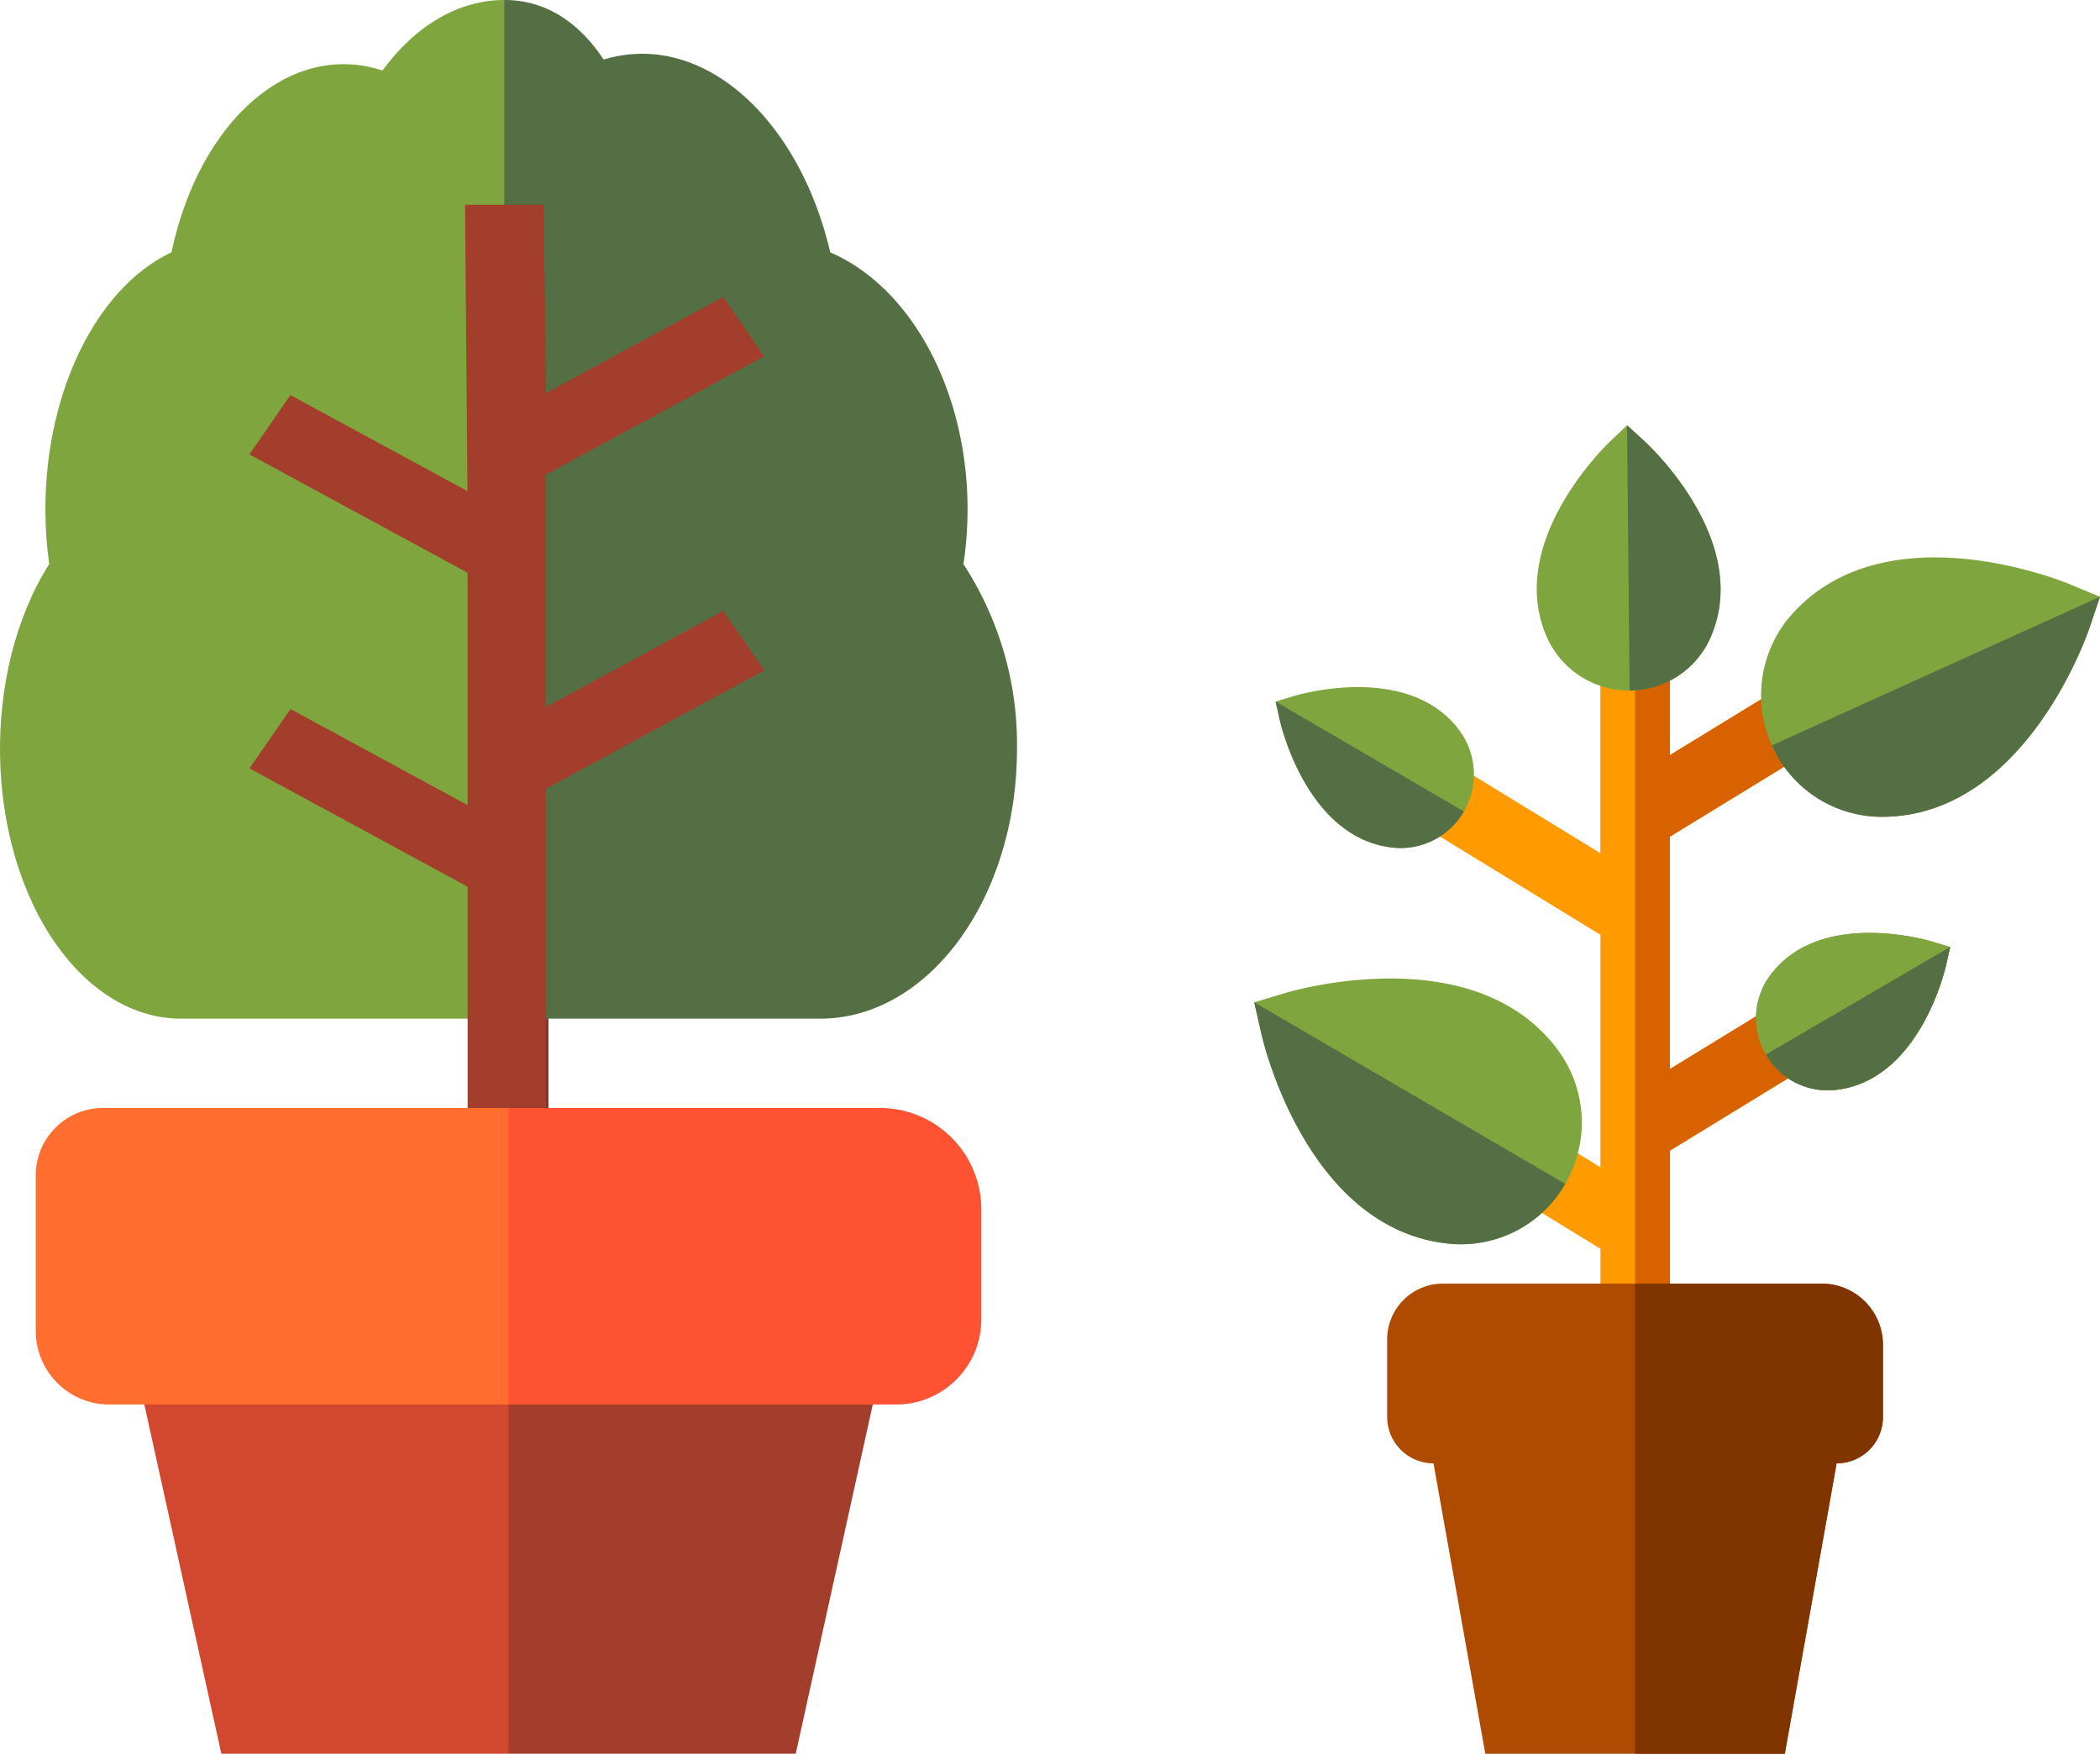 <svg xmlns="http://www.w3.org/2000/svg" width="214.049" height="178.749" viewBox="0 0 214.049 178.749">
  <g id="Group_1648" data-name="Group 1648" transform="translate(-80.449 -43.431)">
    <path id="Path_1060" data-name="Path 1060" d="M266.649,142.6l-13.7,8.388h0l-2.295,1.4V128.709l6-3.672,13.7-8.389-3.7-6.049h0l-13.574,8.313-2.418,1.481v-8.387h-7.093v18.386l-2.312-1.416L227.576,120.6l-3.7,6.049,19.7,12.061V162.4L227.584,152.6h0l-1.852,3.024-1.852,3.024,19.7,12.062v7.1h7.093v-17.1l19.7-12.061Z" fill="#ff9a00"/>
    <path id="Path_1061" data-name="Path 1061" d="M252.951,150.99h0l-2.295,1.4V128.709l6-3.672,13.7-8.389-3.7-6.049h0l-13.574,8.313-2.418,1.481v-8.387h-3.553v65.8h3.547v-17.1l19.7-12.061-3.7-6.049Z" fill="#d86100"/>
    <g id="Group_1642" data-name="Group 1642">
      <path id="Path_1066" data-name="Path 1066" d="M277.347,139.387c-.47-.141-11.571-3.376-16.554,3.577a7.35,7.35,0,0,0,5.934,11.6,7.248,7.248,0,0,0,.807-.044c8.506-.917,11.149-12.174,11.255-12.652l.433-1.912Z" fill="#7fa53e"/>
      <path id="Path_1067" data-name="Path 1067" d="M260.443,150.912a7.253,7.253,0,0,0,7.091,3.6c8.506-.917,11.149-12.174,11.255-12.652l.433-1.912Z" fill="#556f44"/>
    </g>
    <g id="Group_1643" data-name="Group 1643">
      <path id="Path_1062" data-name="Path 1062" d="M291.443,102.988c-.765-.318-18.843-7.681-28.419,3.128a12.407,12.407,0,0,0,7.949,20.5,12.9,12.9,0,0,0,1.362.066c14.442-.062,20.837-18.5,21.1-19.289l1.059-3.136Z" fill="#7fa53e"/>
      <path id="Path_1063" data-name="Path 1063" d="M261.054,119.4a12.2,12.2,0,0,0,9.924,7.218,12.636,12.636,0,0,0,1.362.067c14.442-.062,20.837-18.5,21.1-19.29l1.059-3.135Z" fill="#556f44"/>
    </g>
    <g id="Group_1644" data-name="Group 1644">
      <path id="Path_1064" data-name="Path 1064" d="M229.306,118.014c-5.093-7.107-16.438-3.8-16.919-3.655l-1.918.576.442,1.954c.111.49,2.812,12,11.5,12.932a7.832,7.832,0,0,0,.825.045,7.512,7.512,0,0,0,6.064-11.851Z" fill="#7fa53e"/>
      <path id="Path_1065" data-name="Path 1065" d="M210.469,114.935l.44,1.952c.111.489,2.812,11.994,11.5,12.931a7.552,7.552,0,0,0,.824.045,7.386,7.386,0,0,0,6.423-3.728Z" fill="#556f44"/>
    </g>
    <g id="Group_1645" data-name="Group 1645">
      <path id="Path_1066-2" data-name="Path 1066" d="M277.347,139.387c-.47-.141-11.571-3.376-16.554,3.577a7.35,7.35,0,0,0,5.934,11.6,7.248,7.248,0,0,0,.807-.044c8.506-.917,11.149-12.174,11.255-12.652l.433-1.912Z" fill="#7fa53e"/>
      <path id="Path_1067-2" data-name="Path 1067" d="M260.443,150.912a7.253,7.253,0,0,0,7.091,3.6c8.506-.917,11.149-12.174,11.255-12.652l.433-1.912Z" fill="#556f44"/>
    </g>
    <path id="Path_1068" data-name="Path 1068" d="M239.408,150.677c-8.412-11.74-27.152-6.277-27.946-6.038l-3.169.952.731,3.228c.183.808,4.645,19.812,19,21.36a12.907,12.907,0,0,0,1.362.074A12.408,12.408,0,0,0,239.4,150.678Z" fill="#7fa53e"/>
    <path id="Path_1069" data-name="Path 1069" d="M208.293,145.59l.727,3.228c.183.808,4.645,19.812,19,21.36a12.9,12.9,0,0,0,1.362.074,12.2,12.2,0,0,0,10.609-6.158Z" fill="#556f44"/>
    <path id="Path_1070" data-name="Path 1070" d="M266.085,174.263H227.519a5.678,5.678,0,0,0-5.679,5.678v7.917a4.723,4.723,0,0,0,4.722,4.722h0l5.281,29.6H262.37l5.282-29.6h0a4.723,4.723,0,0,0,4.723-4.722v-7.3A6.29,6.29,0,0,0,266.085,174.263Z" fill="#ae4b00"/>
    <path id="Path_1071" data-name="Path 1071" d="M266.16,174.263H247.11V222.18h15.263l5.282-29.6h0a4.723,4.723,0,0,0,4.722-4.722V180.48A6.216,6.216,0,0,0,266.16,174.263Z" fill="#803400"/>
    <path id="Path_1061-2" data-name="Path 1061" d="M138.9,114.093h0l-2.562,1.4V91.812l6.7-3.672,15.3-8.389L154.206,73.7h0l-15.155,8.313-2.7,1.481V75.109h-3.966v82.32h3.96v-33.62l21.994-12.061-4.131-6.049Z" fill="#763229"/>
    <path id="Path_1078" data-name="Path 1078" d="M178.65,100.924c2.09-13.793-3.775-27.517-13.579-31.778C161.93,55.6,152.113,46.452,141.978,49.5c-2.575-3.879-5.971-6.07-10.126-6.07L97.218,95.343,128.1,147.255h35.943c11.083,0,20.066-12.306,20.066-27.484a33.6,33.6,0,0,0-5.461-18.845Z" fill="#556f44"/>
    <path id="Path_1079" data-name="Path 1079" d="M119.435,50.616c-9.3-3.049-18.627,4.985-21.51,18.53-9,4.261-14.38,17.985-12.463,31.778-6.975,11.047-6.629,28.441.774,38.85,3.417,4.8,7.934,7.48,12.628,7.481h32.988V43.431C127.256,43.422,122.825,45.985,119.435,50.616Z" fill="#7fa53e"/>
    <path id="Path_1060-2" data-name="Path 1060" d="M154.152,105.7l-15.464,8.387h0l-2.59,1.405V91.81l6.772-3.672,15.464-8.388L154.158,73.7h0l-15.322,8.312L136.107,83.5,135.855,64.3h-8.006l.252,29.191-2.61-1.416L110.049,83.7l-4.177,6.048,22.237,12.06v23.684L110.058,115.7h0l-2.091,3.024-2.09,3.023,22.236,12.061v23.62h8.006V123.81l22.237-12.06Z" fill="#a33d2c"/>
    <g id="Group_1646" data-name="Group 1646">
      <path id="Path_1072" data-name="Path 1072" d="M171.631,176.51H92.94l39.345,45.669h29.271Z" fill="#a33d2c"/>
      <path id="Path_1073" data-name="Path 1073" d="M92.94,176.51l10.069,45.669H132.28V176.51Z" fill="#d14730"/>
      <path id="Path_1076" data-name="Path 1076" d="M170.146,156.362H132.285l-23.506,15.111,23.506,15.111h39.506a8.682,8.682,0,0,0,8.681-8.682V166.688A10.326,10.326,0,0,0,170.146,156.362Z" fill="#ff5233"/>
      <path id="Path_1077" data-name="Path 1077" d="M90.954,156.362h41.331v30.222H91.593a7.5,7.5,0,0,1-7.5-7.5v-15.87A6.856,6.856,0,0,1,90.954,156.362Z" fill="#ff6e2e"/>
    </g>
    <g id="Group_1647" data-name="Group 1647">
      <path id="Path_1066-3" data-name="Path 1066" d="M244.532,88.455c-.442.421-10.776,10.41-6.341,20.074a9.135,9.135,0,0,0,16.174.74,9.291,9.291,0,0,0,.45-.9c4.252-9.747-6.271-19.537-6.722-19.947l-1.8-1.646Z" fill="#7fa53e"/>
      <path id="Path_1067-3" data-name="Path 1067" d="M246.554,113.805a8.984,8.984,0,0,0,7.811-4.536,9.291,9.291,0,0,0,.45-.9c4.252-9.747-6.271-19.537-6.722-19.947l-1.8-1.646Z" fill="#556f44"/>
    </g>
  </g>
</svg>
